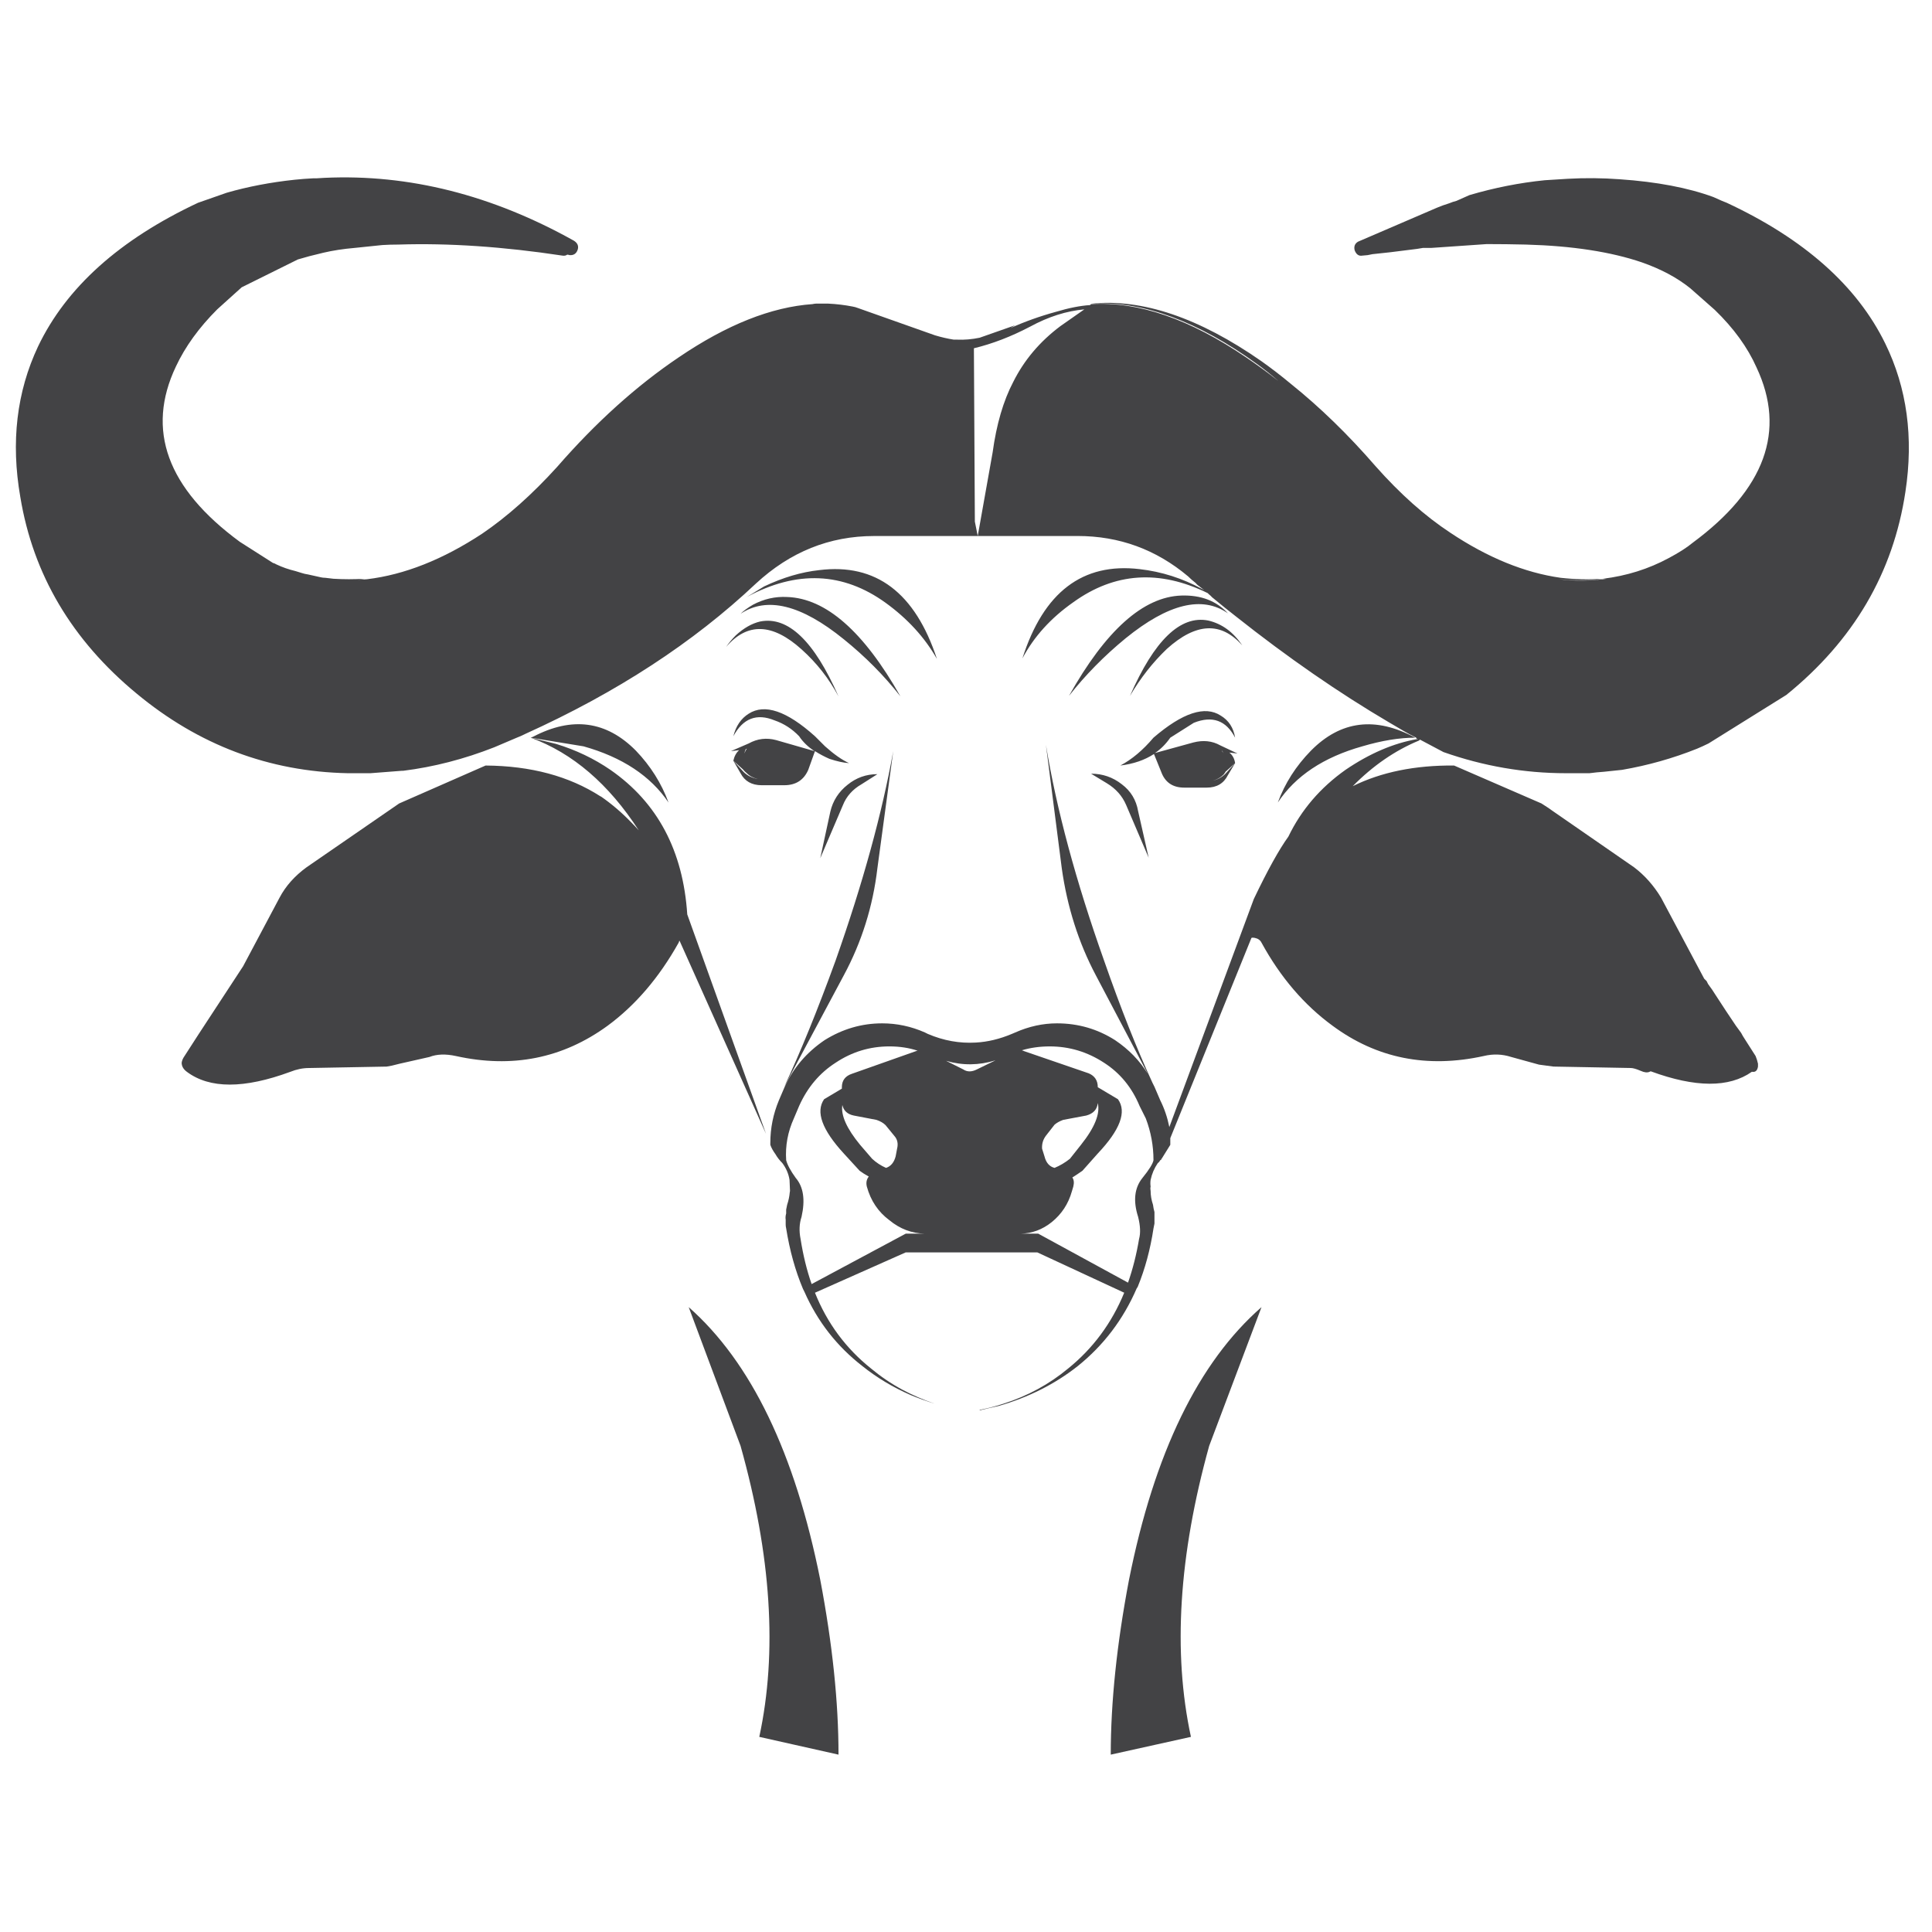 <?xml version="1.0" encoding="utf-8"?>
<!-- Generator: Adobe Illustrator 16.0.0, SVG Export Plug-In . SVG Version: 6.00 Build 0)  -->
<!DOCTYPE svg PUBLIC "-//W3C//DTD SVG 1.1//EN" "http://www.w3.org/Graphics/SVG/1.1/DTD/svg11.dtd">
<svg version="1.1" id="Layer_1" xmlns="http://www.w3.org/2000/svg" xmlns:xlink="http://www.w3.org/1999/xlink" x="0px" y="0px"
	 width="300px" height="300px" viewBox="0 0 300 300" enable-background="new 0 0 300 300" xml:space="preserve">
<g>
	<path fill-rule="evenodd" clip-rule="evenodd" fill="#434345" d="M263.51,116.261c-3.728,1.491-7.605,2.586-11.631,3.281
		c-0.944,0.1-1.89,0.199-2.833,0.298c-0.746,0.049-1.491,0.125-2.237,0.224c-0.597,0-1.217,0-1.863,0c-0.598,0-1.193,0-1.79,0
		c-6.461,0-12.799-1.095-19.012-3.281l-3.653-1.938c-0.05,0.049-0.1,0.099-0.149,0.148c-3.728,1.541-7.156,3.903-10.289,7.083
		c4.424-2.188,9.668-3.256,15.732-3.207l13.569,5.89c0.943,0.597,1.466,0.945,1.565,1.044l12.824,8.873
		c1.64,1.242,3.032,2.809,4.175,4.696l6.71,12.601c0.148,0.149,0.272,0.273,0.373,0.373l0.223,0.446
		c0.448,0.598,0.871,1.218,1.269,1.864c0.993,1.541,2.013,3.081,3.057,4.623l0.819,1.119c0.15,0.298,0.323,0.595,0.523,0.894
		l1.714,2.684c0.149,0.35,0.273,0.746,0.372,1.194c0,0.099,0,0.248,0,0.447c-0.099,0.596-0.372,0.869-0.819,0.819
		c-0.05,0-0.099,0-0.148,0c-3.53,2.484-8.749,2.461-15.657-0.074c-0.101,0-0.175,0.025-0.224,0.074
		c-0.349,0.148-0.796,0.1-1.343-0.148c-0.696-0.298-1.218-0.448-1.565-0.448l-12.004-0.223l-2.236-0.299l-4.325-1.192
		c-1.391-0.447-2.808-0.497-4.249-0.15c-8.798,1.939-16.627,0.373-23.485-4.696c-4.424-3.23-8.102-7.53-11.035-12.898
		c-0.197-0.397-0.546-0.645-1.042-0.746c-0.2-0.049-0.373-0.049-0.523,0l-12.6,31.091c0,0.347,0,0.695,0,1.042
		c-0.298,0.498-0.746,1.218-1.342,2.163c-0.049,0-0.074,0.051-0.074,0.149c-0.051,0.05-0.101,0.074-0.149,0.074
		c-0.1,0.2-0.223,0.349-0.373,0.447c-0.546,0.795-0.919,1.666-1.118,2.609c-0.05,0.349-0.05,0.696,0,1.044
		c-0.05,0.2-0.05,0.423,0,0.672c0,0.695,0.124,1.415,0.372,2.161c0.05,0.398,0.124,0.771,0.225,1.118c0,0.398,0,0.745,0,1.044
		c0,0.249,0,0.496,0,0.745c-0.05,0.249-0.101,0.497-0.149,0.746c-0.497,3.28-1.316,6.313-2.46,9.097l-0.15,0.223
		c-2.086,4.821-5.143,8.848-9.169,12.079c-3.53,2.783-7.631,4.847-12.302,6.188c-0.945,0.199-1.914,0.424-2.908,0.671v-0.074
		c1.291-0.249,2.535-0.572,3.728-0.97c3.728-1.192,7.059-3.007,9.991-5.441c3.876-3.133,6.784-7.06,8.723-11.781l-13.495-6.263
		H140.64l-14.092,6.263c1.889,4.722,4.797,8.648,8.724,11.781c1.491,1.242,3.106,2.336,4.846,3.279
		c1.59,0.845,3.254,1.566,4.995,2.162c-1.292-0.397-2.535-0.845-3.728-1.341c-2.733-1.194-5.219-2.686-7.456-4.474
		c-3.977-3.081-6.984-6.935-9.021-11.557l-0.224-0.448c-1.193-2.832-2.062-5.965-2.609-9.394c-0.05-0.199-0.074-0.397-0.074-0.596
		v-0.746c-0.05-0.298-0.025-0.621,0.074-0.97v-0.597c0.049-0.247,0.1-0.496,0.15-0.745c0.221-0.664,0.358-1.311,0.409-1.938
		c0.019-0.074,0.032-0.148,0.038-0.223l-0.074-1.716c-0.15-0.943-0.522-1.814-1.118-2.609c-0.447-0.447-0.795-0.895-1.044-1.343
		c-0.398-0.546-0.671-1.042-0.82-1.491v-0.074c0-0.099,0-0.173,0-0.223c0-2.286,0.447-4.499,1.341-6.636l0.896-2.088
		c1.341-2.932,3.405-5.343,6.188-7.231c2.784-1.74,5.767-2.609,8.947-2.609c2.286,0,4.498,0.472,6.636,1.417l0.447,0.223
		c2.437,1.044,4.922,1.491,7.455,1.343c1.84-0.101,3.703-0.547,5.592-1.343l0.523-0.223c2.136-0.945,4.299-1.417,6.485-1.417
		c3.281,0,6.288,0.869,9.021,2.609c2.138,1.439,3.828,3.182,5.07,5.219l-8.053-15.284c-2.684-5.07-4.448-10.611-5.293-16.626
		l-2.46-19.161c1.64,9.991,4.646,21.148,9.021,33.476c2.585,7.407,5.094,13.744,7.529,19.012c0.1,0.198,0.198,0.396,0.299,0.596
		l0.895,2.088c0.646,1.292,1.118,2.684,1.417,4.175l13.121-35.415c2.138-4.473,3.928-7.703,5.369-9.692
		c1.987-4.125,4.945-7.581,8.871-10.364c3.728-2.535,7.431-4.125,11.109-4.772c0.05,0,0.099,0,0.149,0l-0.224-0.074l-0.074-0.148
		c-0.05-0.051-0.101-0.075-0.15-0.075c-0.596-0.298-1.192-0.622-1.788-0.97c-0.72-0.414-1.44-0.836-2.162-1.267
		c-7.851-4.613-15.829-10.129-23.933-16.553c-1.15-0.894-2.294-1.813-3.431-2.758c-0.059-0.058-0.119-0.108-0.187-0.149
		c-0.033-0.043-0.07-0.081-0.11-0.112l-0.076-0.075c-0.03-0.039-0.068-0.076-0.11-0.112c-0.073-0.061-0.147-0.123-0.225-0.187
		c-0.036-0.042-0.072-0.08-0.112-0.111l-0.074-0.075c-7.505-3.678-14.464-3.206-20.876,1.417c-3.479,2.436-6.112,5.344-7.902,8.724
		c3.28-10.289,9.345-14.911,18.192-13.868c3.416,0.39,6.659,1.422,9.729,3.094l0.074,0.037c0.038,0.028,0.074,0.054,0.112,0.074
		h0.074c-0.1-0.049-0.174-0.099-0.223-0.148c-0.101-0.1-0.2-0.174-0.299-0.224l-0.148-0.148c-0.249-0.149-0.448-0.324-0.597-0.522
		c-0.447-0.348-0.845-0.696-1.193-1.044c-4.971-4.175-10.687-6.262-17.147-6.262h-15.509l2.312-12.973
		c0.597-4.374,1.665-8.027,3.206-10.96c1.689-3.38,4.125-6.262,7.308-8.648l3.728-2.609c-2.784,0.248-5.592,1.143-8.426,2.684
		c-2.933,1.541-5.841,2.659-8.723,3.355l0.148,26.916l0.447,2.237H135.72c-6.91,0-13.023,2.46-18.341,7.38
		c-9.692,9.146-21.622,16.925-35.787,23.336c-0.041,0.022-0.092,0.045-0.15,0.074c-0.397,0.199-0.795,0.373-1.192,0.523
		l-3.503,1.491c-4.673,1.839-9.394,3.057-14.166,3.654c-0.049,0-0.125,0-0.224,0l-4.846,0.373c-1.143,0-2.311,0-3.503,0
		c-12.228-0.249-23.162-4.374-32.805-12.377C11.16,99.386,5.146,89.222,3.157,77.193c-1.491-8.549-0.571-16.353,2.759-23.41
		c4.373-9.146,12.65-16.577,24.827-22.293l4.473-1.565c3.281-0.944,6.786-1.616,10.514-2.013c0.944-0.1,1.914-0.174,2.907-0.224
		c0.15,0,0.323,0,0.523,0l1.267-0.075c13.072-0.597,25.971,2.659,38.695,9.767c0.546,0.348,0.746,0.795,0.597,1.342
		c-0.2,0.646-0.622,0.944-1.269,0.895c-0.148-0.05-0.274-0.075-0.373-0.075c-0.198,0.149-0.447,0.199-0.746,0.149
		c-9.196-1.391-17.669-1.963-25.424-1.715c-0.894,0-1.74,0.025-2.535,0.075l-4.323,0.448c-1.74,0.148-3.355,0.397-4.846,0.746
		l-0.298,0.074c-1.293,0.298-2.511,0.621-3.654,0.969l-8.723,4.324l-3.803,3.43c-2.833,2.833-4.97,5.791-6.412,8.872
		c-4.671,9.842-1.368,18.913,9.917,27.213l5.145,3.281c0.198,0.049,0.373,0.125,0.521,0.224c0.943,0.448,1.938,0.795,2.982,1.044
		c0.298,0.099,0.622,0.199,0.97,0.298c0.297,0.1,0.62,0.174,0.968,0.224c0.696,0.148,1.367,0.298,2.014,0.447
		c0.198,0.049,0.422,0.074,0.67,0.074c0.397,0.05,0.821,0.1,1.269,0.149c1.59,0.1,3.205,0.1,4.846,0
		c-0.348,0.087-0.696,0.137-1.044,0.149c0.451-0.005,0.924-0.03,1.417-0.074c5.814-0.696,11.779-3.057,17.894-7.083
		c3.876-2.635,7.754-6.089,11.631-10.363c6.014-6.909,12.302-12.575,18.863-16.999c7.456-5.07,14.389-7.829,20.8-8.276
		c0.181-0.044,0.355-0.07,0.522-0.074h0.074c0.05,0,0.099,0,0.149,0c0.434,0,0.856,0,1.268,0h0.447
		c1.253,0.059,2.496,0.208,3.728,0.447c0.299,0.05,0.571,0.125,0.82,0.224l12.003,4.249c0.995,0.299,1.965,0.522,2.908,0.671
		c0.149,0,0.323,0,0.522,0c1.144,0.05,2.312-0.049,3.504-0.298l5.518-1.938l-0.746,0.447c2.188-0.994,4.548-1.838,7.083-2.535
		c1.988-0.596,3.753-0.944,5.293-1.044l0.149-0.149c7.307-0.447,15.333,2.312,24.082,8.276c1.689,1.143,3.354,2.36,4.994,3.653
		c-1.093-0.944-2.187-1.813-3.279-2.609c-9.146-6.61-17.571-9.742-25.274-9.394c-0.199,0-0.373,0-0.522,0
		c7.953-0.795,16.774,2.188,26.467,8.947c1.541,1.094,3.059,2.262,4.55,3.504c4.522,3.628,8.896,7.878,13.121,12.749
		c3.827,4.324,7.703,7.779,11.631,10.364c5.816,3.877,11.531,6.213,17.148,7.008c2.187,0.249,4.374,0.298,6.562,0.149
		c-0.349,0.049-0.672,0.1-0.97,0.149c-1.938,0.149-3.903,0.125-5.891-0.074c2.485,0.298,4.97,0.273,7.455-0.075h-0.595
		c3.677-0.447,7.082-1.516,10.213-3.206c1.591-0.845,2.834-1.64,3.729-2.386c11.232-8.3,14.538-17.372,9.916-27.213
		c-1.392-3.131-3.555-6.114-6.487-8.947l-3.802-3.355c-2.039-1.641-4.548-2.982-7.53-4.026c-4.821-1.64-10.811-2.56-17.968-2.759
		c-2.038-0.049-4.075-0.075-6.114-0.075l-8.648,0.597h-0.335c-0.323,0-0.635,0-0.932,0l-0.896,0.148l-4.175,0.522l-2.758,0.298
		c-0.249,0.05-0.498,0.099-0.746,0.149l-0.821,0.074c-0.546,0.1-0.943-0.174-1.192-0.82c-0.148-0.597,0.024-1.044,0.522-1.343
		l12.302-5.293c0.596-0.249,1.218-0.473,1.864-0.671c0.347-0.148,0.72-0.273,1.118-0.373l2.013-0.894
		c3.876-1.144,7.778-1.915,11.705-2.312l3.579-0.224c2.684-0.149,5.367-0.125,8.053,0.074c5.765,0.398,10.611,1.317,14.538,2.759
		c0.447,0.199,0.895,0.398,1.342,0.597c0.249,0.1,0.496,0.199,0.745,0.298c12.028,5.617,20.229,12.898,24.604,21.845
		c3.38,6.909,4.424,14.588,3.133,23.039c-1.891,12.575-8.053,23.088-18.491,31.537l-12.077,7.53
		C264.702,115.739,264.105,116.013,263.51,116.261z M190.667,95.236c-3.976-2.784-9.27-1.491-15.88,3.876
		c-3.33,2.735-6.263,5.717-8.798,8.947c5.716-10.189,11.531-15.383,17.446-15.582C186.468,92.378,188.879,93.298,190.667,95.236z
		 M181.199,100.754c-2.188,2.086-4.101,4.522-5.74,7.306c3.777-8.648,7.828-12.55,12.151-11.705c2.138,0.498,3.903,1.79,5.294,3.876
		C189.625,96.503,185.722,96.678,181.199,100.754z M118.646,91.062c2.933-1.393,5.792-2.237,8.574-2.536
		c8.798-1.093,14.887,3.504,18.267,13.793c-1.889-3.33-4.548-6.238-7.977-8.722c-6.611-4.772-13.793-5.071-21.547-0.896
		L118.646,91.062z M118.05,96.503c4.323-0.844,8.375,3.032,12.152,11.632c-1.491-2.784-3.405-5.219-5.74-7.307
		c-4.523-4.076-8.426-4.2-11.707-0.373c0.397-0.597,0.896-1.192,1.491-1.79C115.49,97.522,116.757,96.802,118.05,96.503z
		 M116.932,93.894c1.689-0.894,3.454-1.292,5.293-1.192c6.014,0.199,11.879,5.343,17.595,15.434
		c-2.536-3.231-5.468-6.189-8.798-8.873c-6.61-5.369-11.954-6.686-16.03-3.952C115.44,94.863,116.086,94.392,116.932,93.894z
		 M133.781,121.778c-1.392,0.797-2.362,1.889-2.908,3.281l-3.503,8.201l1.565-7.231c0.397-1.691,1.292-3.082,2.684-4.176
		c1.343-1.092,2.883-1.64,4.622-1.64L133.781,121.778z M125.506,119.542c-0.696,1.591-1.939,2.387-3.728,2.387h-3.505
		c-1.541,0-2.634-0.622-3.281-1.864l-1.118-1.939c0.15-0.696,0.448-1.242,0.896-1.64l-1.269,0.148l2.759-1.192
		c1.341-0.746,2.758-0.919,4.25-0.521l5.964,1.714c-0.995-0.646-1.79-1.416-2.385-2.311c-1.094-1.143-2.362-1.963-3.802-2.459
		c-2.784-1.145-4.922-0.323-6.413,2.459c0.397-1.59,1.194-2.758,2.386-3.503c2.484-1.592,5.915-0.424,10.288,3.503l1.567,1.565
		c1.391,1.244,2.634,2.113,3.728,2.609c-0.846-0.049-1.864-0.273-3.058-0.669c-0.795-0.35-1.541-0.746-2.237-1.194L125.506,119.542z
		 M113.874,118.125l1.566,1.715c0.596,0.597,1.341,0.97,2.237,1.118c-0.696-0.148-1.268-0.447-1.715-0.894
		c-0.249-0.199-0.447-0.399-0.597-0.597L113.874,118.125z M115.813,116.336c-0.101,0.148-0.175,0.373-0.224,0.67
		c0.099-0.297,0.224-0.546,0.373-0.746C115.913,116.261,115.863,116.287,115.813,116.336z M136.241,134.826
		c-0.696,5.915-2.435,11.457-5.219,16.626l-9.244,17.297c2.534-5.419,5.193-11.954,7.977-19.608
		c4.225-11.979,7.207-22.815,8.947-32.508L136.241,134.826z M28.209,165.021c0.049-0.348,0.198-0.694,0.447-1.044l2.163-3.354
		l6.933-10.587l5.666-10.662c0.945-1.788,2.337-3.355,4.176-4.696l14.388-9.917l13.42-5.89c7.009,0.049,12.948,1.641,17.819,4.772
		l0.148,0.074c1.641,1.145,3.182,2.461,4.624,3.952c0.397,0.397,0.795,0.82,1.192,1.267c-4.673-7.207-10.265-12.003-16.775-14.388
		c0.148-0.051,0.273-0.101,0.373-0.15c6.063-3.18,11.382-2.459,15.956,2.163c2.286,2.387,3.975,5.07,5.069,8.053
		c-2.783-4.125-7.182-7.033-13.196-8.724l-8.201-1.341l3.952,0.968c3.081,0.945,5.889,2.286,8.424,4.026
		c7.307,5.07,11.283,12.551,11.929,22.441l12.228,34.073l-13.42-29.973c-0.049,0-0.074,0.026-0.074,0.076
		c0,0.049-0.025,0.124-0.074,0.223c-3.033,5.419-6.71,9.717-11.035,12.898c-6.959,5.069-14.812,6.636-23.56,4.696
		c-1.591-0.347-2.958-0.297-4.101,0.15l-4.623,1.044c-0.398,0.099-0.795,0.198-1.193,0.297l-0.82,0.15l-12.078,0.223
		c-0.945,0-1.915,0.199-2.908,0.597c-7.157,2.635-12.501,2.635-16.03,0C28.481,166.04,28.209,165.567,28.209,165.021z
		 M142.504,163.157c-1.341-0.447-2.808-0.672-4.399-0.672c-3.032,0-5.814,0.845-8.35,2.535c-2.486,1.592-4.375,3.829-5.666,6.711
		l-0.82,1.938c-0.945,2.089-1.343,4.251-1.194,6.487c0.199,0.746,0.696,1.665,1.491,2.758c1.194,1.393,1.491,3.406,0.896,6.039
		c-0.348,1.044-0.398,2.188-0.15,3.431c0.398,2.534,0.97,4.87,1.716,7.008l14.613-7.829h2.946c-2.017-0.043-3.843-0.739-5.481-2.086
		c-1.738-1.292-2.906-3.033-3.503-5.22c-0.148-0.597-0.049-1.118,0.298-1.565c-0.547-0.298-1.019-0.597-1.417-0.896l-2.461-2.684
		c-3.38-3.678-4.398-6.485-3.057-8.426l2.759-1.64v-0.224c0-1.043,0.521-1.739,1.565-2.087l9.915-3.505
		C142.306,163.182,142.405,163.157,142.504,163.157z M136.092,173.894l-3.503-0.671c-0.995-0.2-1.592-0.746-1.79-1.641
		c-0.249,1.591,0.671,3.654,2.758,6.188l1.864,2.163c0.646,0.597,1.367,1.068,2.163,1.417c0.746-0.248,1.242-0.845,1.491-1.79
		l0.224-1.192c0.198-0.795,0.049-1.467-0.449-2.013l-1.341-1.642C137.161,174.365,136.689,174.092,136.092,173.894z
		 M106.941,202.971c9.692,8.549,16.501,22.665,20.429,42.349c1.889,9.939,2.833,18.985,2.833,27.138l-12.302-2.758
		c2.834-13.122,1.864-28.184-2.908-45.182L106.941,202.971z M211.543,115.888c-6.014,1.691-10.389,4.599-13.122,8.724
		c1.094-2.982,2.81-5.666,5.146-8.053c4.621-4.673,10.016-5.343,16.178-2.012C217.31,114.547,214.575,114.994,211.543,115.888z
		 M190.034,116.97c-0.08-0.087-0.144-0.173-0.187-0.261c-0.05-0.099-0.1-0.15-0.148-0.15
		C189.789,116.696,189.901,116.833,190.034,116.97z M191.785,118.497l-1.118,1.864c-0.645,1.293-1.738,1.939-3.279,1.939h-3.505
		c-1.79,0-2.982-0.821-3.578-2.461l-1.118-2.758c-1.441,0.943-3.182,1.541-5.219,1.788c1.788-0.944,3.504-2.385,5.144-4.323
		c4.522-3.878,8.003-5.02,10.438-3.43c1.243,0.746,1.989,1.887,2.236,3.43c-1.391-2.684-3.528-3.456-6.411-2.311l-3.653,2.311
		c-0.696,0.994-1.491,1.79-2.386,2.385l5.965-1.64c1.54-0.397,2.933-0.249,4.175,0.447l2.684,1.267l-1.267-0.149
		C191.388,117.255,191.687,117.801,191.785,118.497l-1.491,1.343c-0.049,0.148-0.123,0.248-0.223,0.298v0.075
		c-0.522,0.521-1.118,0.857-1.789,1.006c0.768-0.147,1.438-0.507,2.012-1.081L191.785,118.497z M174.861,124.984
		c-0.597-1.392-1.59-2.51-2.981-3.355l-2.461-1.491c1.789,0,3.379,0.546,4.771,1.64c1.393,1.044,2.236,2.437,2.535,4.175l1.64,7.233
		L174.861,124.984z M170.463,171.284c-0.1,0.993-0.696,1.64-1.79,1.938l-3.578,0.671c-0.547,0.198-0.994,0.447-1.342,0.745
		l-1.342,1.716c-0.448,0.596-0.646,1.267-0.597,2.013l0.373,1.192c0.249,0.994,0.77,1.592,1.565,1.79
		c0.844-0.349,1.641-0.82,2.387-1.417l1.714-2.163C169.991,175.086,170.86,172.924,170.463,171.284z M149.587,166.065
		c0.597,0.397,1.293,0.397,2.088,0l2.908-1.417c-2.585,0.796-5.145,0.819-7.68,0.074L149.587,166.065z M171.433,165.021
		c-2.585-1.69-5.394-2.535-8.426-2.535c-1.541,0-2.982,0.2-4.323,0.598c0.099,0.049,0.223,0.099,0.373,0.148l9.989,3.431
		c0.945,0.396,1.417,1.118,1.417,2.161l3.132,1.863c1.391,1.94,0.347,4.748-3.132,8.426l-2.386,2.684
		c-0.498,0.349-1.02,0.696-1.565,1.044c0.248,0.349,0.297,0.82,0.148,1.417l-0.224,0.746c-0.546,1.938-1.591,3.528-3.131,4.771
		c-1.441,1.153-3.045,1.751-4.809,1.788h2.72l13.943,7.606c0.746-2.138,1.316-4.399,1.714-6.785
		c0.249-0.896,0.199-2.038-0.148-3.431c-0.795-2.484-0.572-4.496,0.671-6.039c1.045-1.291,1.615-2.212,1.715-2.758
		c0-2.236-0.398-4.398-1.193-6.487l-0.968-1.938C175.756,168.85,173.917,166.612,171.433,165.021z M195.886,202.971l-8.125,21.547
		c-4.723,16.998-5.668,32.06-2.834,45.182l-12.45,2.758c0-8.152,0.943-17.198,2.832-27.138
		C179.236,225.636,186.095,211.52,195.886,202.971z"/>
</g>
</svg>
